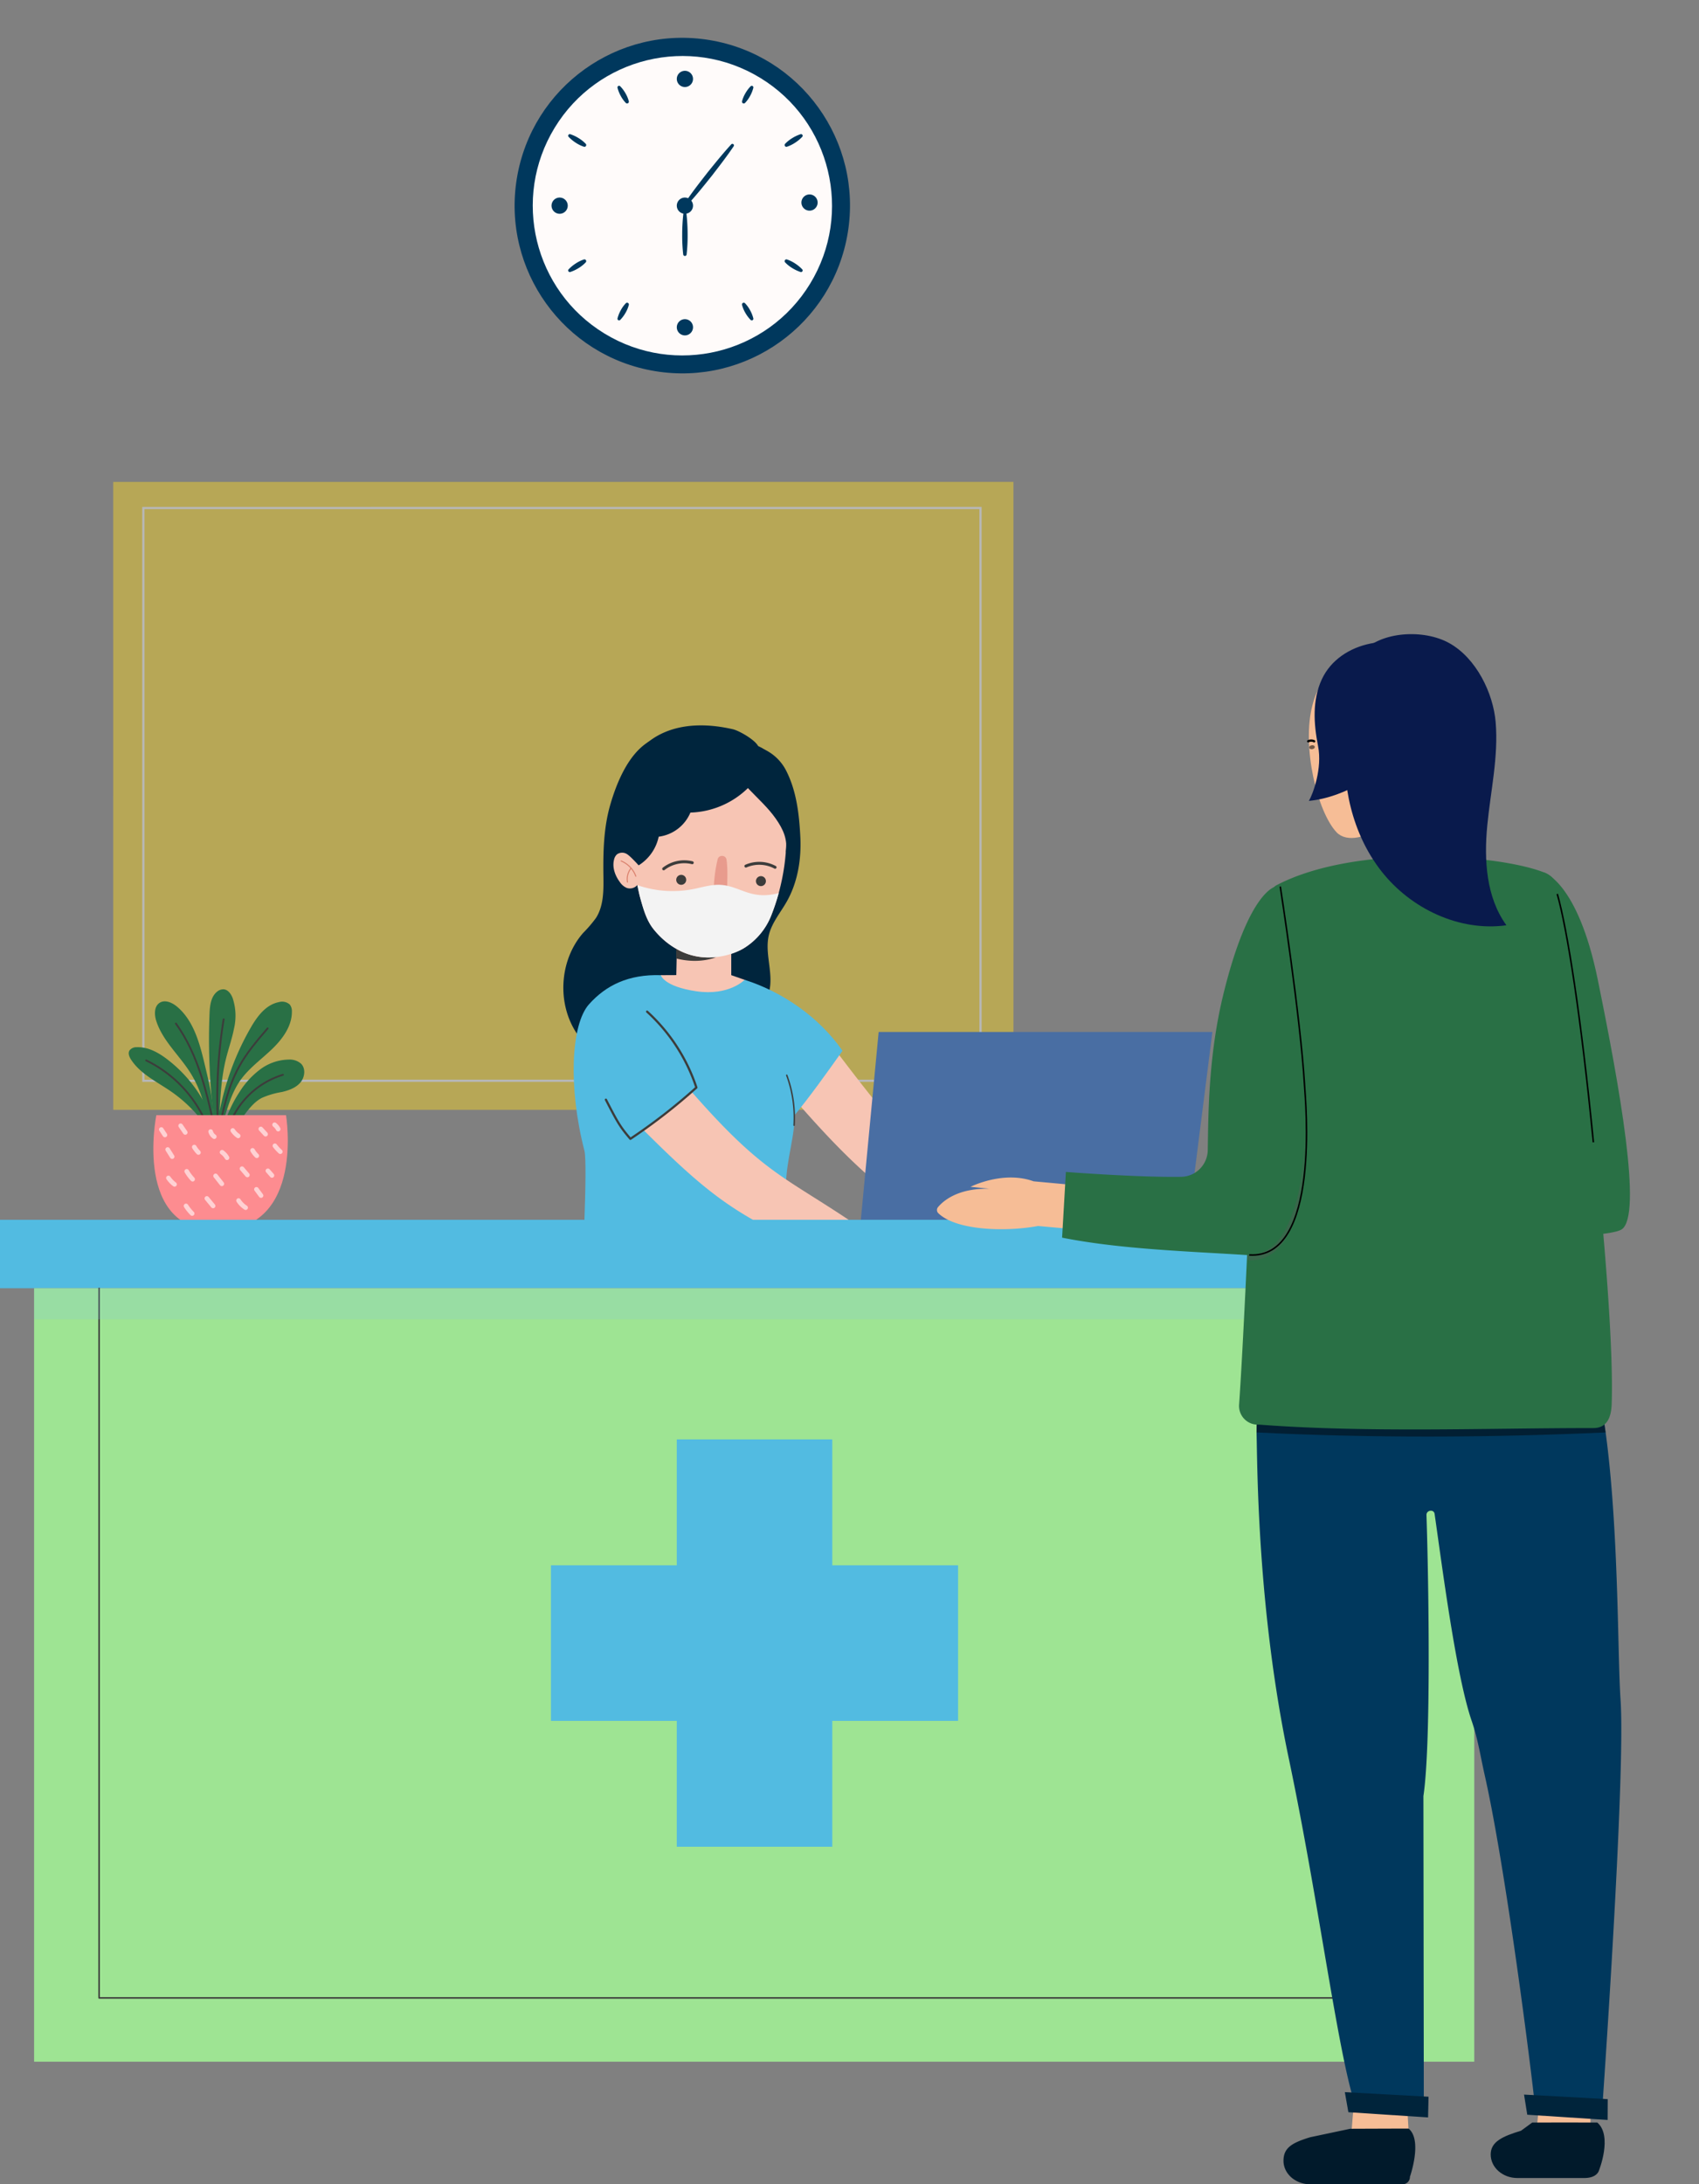 <svg xmlns="http://www.w3.org/2000/svg" width="554.883" height="713" viewBox="0 0 554.883 713">
  <rect x="0" y="0" width="554.883" height="713" fill="#808080" stroke="none"/>
  <g id="Group_925" data-name="Group 925" transform="translate(-211 -1746)">
    <g id="Group_781" data-name="Group 781" transform="translate(181.872 1784.955)">
      <g id="Group_771" data-name="Group 771" transform="translate(184.825 -38.955)">
        <circle id="Ellipse_105" data-name="Ellipse 105" cx="54.751" cy="54.751" r="54.751" transform="matrix(0.162, -0.987, 0.987, 0.162, 4.231, 112.283)" fill="#00385d"/>
        <circle id="Ellipse_106" data-name="Ellipse 106" cx="48.849" cy="48.849" r="48.849" transform="matrix(0.521, -0.854, 0.854, 0.521, 0, 83.42)" fill="#fffbfa"/>
        <path id="Path_1720" data-name="Path 1720" d="M281.647,166.081A2.646,2.646,0,1,1,279,163.436,2.647,2.647,0,0,1,281.647,166.081Z" transform="translate(-211.011 -98.946)" fill="#00385d"/>
        <path id="Path_1721" data-name="Path 1721" d="M307.062,165.446a2.646,2.646,0,1,1-2.647-2.645A2.646,2.646,0,0,1,307.062,165.446Z" transform="translate(-195.727 -99.328)" fill="#00385d"/>
        <path id="Path_1722" data-name="Path 1722" d="M281.647,140.244A2.646,2.646,0,1,1,279,137.6,2.646,2.646,0,0,1,281.647,140.244Z" transform="translate(-211.011 -114.485)" fill="#00385d"/>
        <path id="Path_1723" data-name="Path 1723" d="M256.1,166.081a2.646,2.646,0,1,1-2.647-2.645A2.647,2.647,0,0,1,256.1,166.081Z" transform="translate(-226.375 -98.946)" fill="#00385d"/>
        <path id="Path_1724" data-name="Path 1724" d="M281.647,190.872A2.646,2.646,0,1,1,279,188.225,2.646,2.646,0,0,1,281.647,190.872Z" transform="translate(-211.011 -84.038)" fill="#00385d"/>
        <path id="Path_1725" data-name="Path 1725" d="M293.848,153.279c-2.231,3.3-4.663,6.434-7.089,9.578-2.482,3.1-4.951,6.205-7.645,9.136a.554.554,0,0,1-.868-.685c2.229-3.3,4.684-6.418,7.126-9.547,2.5-3.086,4.99-6.177,7.683-9.109a.507.507,0,0,1,.793.628Z" transform="translate(-209.93 -105.531)" fill="#00385d"/>
        <path id="Path_1726" data-name="Path 1726" d="M278.845,166.908a60,60,0,0,1,.378,6.644,54.613,54.613,0,0,1-.331,6.644.558.558,0,0,1-1.107,0,54.636,54.636,0,0,1-.33-6.644,60.008,60.008,0,0,1,.376-6.644.511.511,0,0,1,1.014,0Z" transform="translate(-210.349 -97.125)" fill="#00385d"/>
        <path id="Path_1727" data-name="Path 1727" d="M293.357,141.3a11.153,11.153,0,0,1-1.057,2.657,10.2,10.2,0,0,1-1.677,2.311.579.579,0,0,1-.818-.024.59.59,0,0,1-.146-.517,10.165,10.165,0,0,1,1.1-2.634,11.134,11.134,0,0,1,1.717-2.288.53.53,0,0,1,.882.5Z" transform="translate(-203.016 -112.645)" fill="#00385d"/>
        <path id="Path_1728" data-name="Path 1728" d="M304.1,151.382a12.389,12.389,0,0,1-2.322,1.92,11.272,11.272,0,0,1-2.7,1.32.577.577,0,0,1-.713-.4.584.584,0,0,1,.12-.536,11.267,11.267,0,0,1,2.346-1.88,12.422,12.422,0,0,1,2.726-1.281.529.529,0,0,1,.653.362A.537.537,0,0,1,304.1,151.382Z" transform="translate(-197.786 -106.721)" fill="#00385d"/>
        <path id="Path_1729" data-name="Path 1729" d="M265.147,140.8a11.186,11.186,0,0,1,1.715,2.288,10.109,10.109,0,0,1,1.1,2.634.58.58,0,0,1-.964.541,10.144,10.144,0,0,1-1.675-2.311,11.16,11.16,0,0,1-1.059-2.657.531.531,0,0,1,.884-.5Z" transform="translate(-218.289 -112.645)" fill="#00385d"/>
        <path id="Path_1730" data-name="Path 1730" d="M254.877,150.526a12.423,12.423,0,0,1,2.726,1.281,11.3,11.3,0,0,1,2.344,1.88.577.577,0,0,1-.592.934,11.3,11.3,0,0,1-2.7-1.32,12.432,12.432,0,0,1-2.32-1.92.528.528,0,0,1,.543-.855Z" transform="translate(-224.331 -106.721)" fill="#00385d"/>
        <path id="Path_1731" data-name="Path 1731" d="M292.475,190.491a11.168,11.168,0,0,1-1.717-2.287,10.189,10.189,0,0,1-1.1-2.634.579.579,0,0,1,.964-.541,10.19,10.19,0,0,1,1.677,2.309A11.139,11.139,0,0,1,293.357,190a.53.53,0,0,1-.882.495Z" transform="translate(-203.016 -86.056)" fill="#00385d"/>
        <path id="Path_1732" data-name="Path 1732" d="M303.557,180.155a12.448,12.448,0,0,1-2.724-1.281,11.224,11.224,0,0,1-2.346-1.882.576.576,0,0,1,.056-.813.584.584,0,0,1,.536-.12,11.3,11.3,0,0,1,2.7,1.321,12.38,12.38,0,0,1,2.32,1.92.528.528,0,0,1-.543.855Z" transform="translate(-197.786 -91.367)" fill="#00385d"/>
        <path id="Path_1733" data-name="Path 1733" d="M264.264,190a11.209,11.209,0,0,1,1.057-2.658A10.191,10.191,0,0,1,267,185.028a.579.579,0,0,1,.964.541,10.135,10.135,0,0,1-1.1,2.634,11.221,11.221,0,0,1-1.715,2.287.533.533,0,0,1-.751-.019A.539.539,0,0,1,264.264,190Z" transform="translate(-218.288 -86.056)" fill="#00385d"/>
        <path id="Path_1734" data-name="Path 1734" d="M254.334,179.3a12.431,12.431,0,0,1,2.32-1.92,11.3,11.3,0,0,1,2.7-1.321.577.577,0,0,1,.592.934,11.256,11.256,0,0,1-2.344,1.882,12.5,12.5,0,0,1-2.726,1.281.528.528,0,0,1-.543-.855Z" transform="translate(-224.332 -91.368)" fill="#00385d"/>
      </g>
      <g id="Group_772" data-name="Group 772" transform="translate(66.102 118.339)" opacity="0.43">
        <rect id="Rectangle_151" data-name="Rectangle 151" width="204.981" height="294.015" transform="translate(294.015 0) rotate(89.998)" fill="#ffd91f"/>
        <rect id="Rectangle_152" data-name="Rectangle 152" width="186.972" height="273.418" transform="translate(283.258 8.525) rotate(89.998)" fill="#ffd91f" stroke="#fff" stroke-miterlimit="10" stroke-width="0.72"/>
      </g>
      <g id="Group_774" data-name="Group 774" transform="translate(71.175 283.973)">
        <path id="Path_1735" data-name="Path 1735" d="M68.484,233.7c-3.019-2.394-6.586-4.506-10.436-4.361a2.818,2.818,0,0,0-2.436,1.091c-.528.919-.045,2.08.533,2.967,3.059,4.7,8.446,7.216,13.062,10.4A45.8,45.8,0,0,1,79.86,254.07c.5.669,1.715,2.325,2.782,1.758.9-.479.119-1.91-.125-2.639a38.451,38.451,0,0,0-3.358-7.349A44.405,44.405,0,0,0,68.484,233.7Z" transform="translate(-55.385 -210.431)" fill="#297045"/>
        <path id="Path_1736" data-name="Path 1736" d="M71.986,242.829c-3.6-5.509-8.79-10.135-10.816-16.395-.673-2.074-.749-4.79,1.086-5.967,1.752-1.124,4.088-.083,5.683,1.254,5.451,4.574,7.4,11.988,9.053,18.909,1.342,5.626,2.693,11.3,2.854,17.08.03,1.041-.322,5.2-1.941,3.414-.9-1-.645-4.886-.942-6.279A35.506,35.506,0,0,0,71.986,242.829Z" transform="translate(-52.169 -216.051)" fill="#297045"/>
        <path id="Path_1737" data-name="Path 1737" d="M71.923,225.535c.107-2.644.431-5.621,2.509-7.257a3.114,3.114,0,0,1,2.119-.74c1.438.118,2.408,1.521,2.924,2.868a18.228,18.228,0,0,1,.445,9.953c-.642,3.3-1.782,6.486-2.6,9.751-1.595,6.4-1.92,13.045-2.173,19.638-.029.714-.554,2.389-1.6,1.6-.512-.384-.359-3.127-.423-3.7-.4-3.512-.722-7.028-.948-10.555A206.974,206.974,0,0,1,71.923,225.535Z" transform="translate(-45.541 -217.53)" fill="#297045"/>
        <path id="Path_1738" data-name="Path 1738" d="M84.51,228.414c2.093-3.621,4.894-7.406,9.163-8.231a3.744,3.744,0,0,1,3.526.806,3.5,3.5,0,0,1,.681,2.322c.03,4.719-3.039,8.915-6.511,12.246s-7.507,6.2-10.271,10.087c-3.145,4.423-4.389,9.791-6.047,14.906-.378,1.163-1.236,1.8-1.651.572-.357-1.063.548-3.477.751-4.586a87.674,87.674,0,0,1,10.359-28.12Z" transform="translate(-44.601 -216.001)" fill="#297045"/>
        <path id="Path_1739" data-name="Path 1739" d="M79.88,242.329a27.362,27.362,0,0,1,6.721-7.293,16.034,16.034,0,0,1,9.283-3.177,5.646,5.646,0,0,1,4.029,1.342c1.613,1.622,1.223,4.506-.287,6.225s-3.8,2.509-6.029,3.031A26.183,26.183,0,0,0,87.04,244.4c-3.441,1.848-5.421,5.51-7.973,8.466A5.055,5.055,0,0,1,77.1,254.43c-3.618,1.332-1.765-3.076-1.19-4.513A42.513,42.513,0,0,1,79.88,242.329Z" transform="translate(-43.635 -208.913)" fill="#297045"/>
        <path id="Path_1740" data-name="Path 1740" d="M58.938,232.031a40.637,40.637,0,0,1,20.11,21.715" transform="translate(-53.249 -208.81)" fill="none" stroke="#3c3c3b" stroke-linecap="round" stroke-linejoin="round" stroke-width="0.598"/>
        <path id="Path_1741" data-name="Path 1741" d="M65,224.515c7.472,10.358,10.3,23.257,12.95,35.751" transform="translate(-49.601 -213.33)" fill="none" stroke="#3c3c3b" stroke-linecap="round" stroke-linejoin="round" stroke-width="0.598"/>
        <path id="Path_1742" data-name="Path 1742" d="M75.522,223.65A160.743,160.743,0,0,0,73.7,258.517" transform="translate(-44.525 -213.85)" fill="none" stroke="#3c3c3b" stroke-linecap="round" stroke-linejoin="round" stroke-width="0.598"/>
        <path id="Path_1743" data-name="Path 1743" d="M89.736,225.5c-3.385,3.944-6.8,7.925-9.307,12.478-3.678,6.671-5.261,14.265-6.751,21.735" transform="translate(-44.385 -212.739)" fill="none" stroke="#3c3c3b" stroke-linecap="round" stroke-linejoin="round" stroke-width="0.598"/>
        <path id="Path_1744" data-name="Path 1744" d="M93.763,234.961a27.167,27.167,0,0,0-18.454,19.548" transform="translate(-43.403 -207.048)" fill="none" stroke="#3c3c3b" stroke-linecap="round" stroke-linejoin="round" stroke-width="0.598"/>
        <path id="Path_1745" data-name="Path 1745" d="M61.38,243.2h42.355s6.215,37.062-21.945,37.6S61.38,243.2,61.38,243.2Z" transform="translate(-52.368 -202.093)" fill="#fd8c90"/>
        <g id="Group_773" data-name="Group 773" transform="translate(10.633 44.223)">
          <path id="Path_1746" data-name="Path 1746" d="M82.32,246l1.56,1.705" transform="translate(-49.82 -244.63)" fill="none" stroke="#fed1d3" stroke-linecap="round" stroke-linejoin="round" stroke-width="1.5"/>
          <path id="Path_1747" data-name="Path 1747" d="M76.6,246.308a6.627,6.627,0,0,0,1.77,1.778" transform="translate(-53.261 -244.447)" fill="none" stroke="#fed1d3" stroke-linecap="round" stroke-linejoin="round" stroke-width="1.5"/>
          <path id="Path_1748" data-name="Path 1748" d="M80.641,250.365a7.823,7.823,0,0,0,1.377,1.765" transform="translate(-50.83 -242.007)" fill="none" stroke="#fed1d3" stroke-linecap="round" stroke-linejoin="round" stroke-width="1.5"/>
          <path id="Path_1749" data-name="Path 1749" d="M74.418,250.751a5.88,5.88,0,0,1,1.621,1.792" transform="translate(-54.572 -241.775)" fill="none" stroke="#fed1d3" stroke-linecap="round" stroke-linejoin="round" stroke-width="1.5"/>
          <path id="Path_1750" data-name="Path 1750" d="M72.091,246.534a2.914,2.914,0,0,0,1.187,1.659" transform="translate(-55.972 -244.311)" fill="none" stroke="#fed1d3" stroke-linecap="round" stroke-linejoin="round" stroke-width="1.5"/>
          <path id="Path_1751" data-name="Path 1751" d="M68.749,249.691a9.334,9.334,0,0,0,1.364,1.773" transform="translate(-57.981 -242.413)" fill="none" stroke="#fed1d3" stroke-linecap="round" stroke-linejoin="round" stroke-width="1.5"/>
          <path id="Path_1752" data-name="Path 1752" d="M73.094,255.568l2.045,2.593" transform="translate(-55.368 -238.878)" fill="none" stroke="#fed1d3" stroke-linecap="round" stroke-linejoin="round" stroke-width="1.5"/>
          <path id="Path_1753" data-name="Path 1753" d="M78.483,254.1l1.757,2.061" transform="translate(-52.128 -239.761)" fill="none" stroke="#fed1d3" stroke-linecap="round" stroke-linejoin="round" stroke-width="1.5"/>
          <path id="Path_1754" data-name="Path 1754" d="M77.778,260.595a7.921,7.921,0,0,0,2.32,2.317" transform="translate(-52.552 -235.855)" fill="none" stroke="#fed1d3" stroke-linecap="round" stroke-linejoin="round" stroke-width="1.5"/>
          <path id="Path_1755" data-name="Path 1755" d="M67.206,254.637a14.3,14.3,0,0,0,1.93,2.58" transform="translate(-58.909 -239.438)" fill="none" stroke="#fed1d3" stroke-linecap="round" stroke-linejoin="round" stroke-width="1.5"/>
          <path id="Path_1756" data-name="Path 1756" d="M63.322,250.186q.735,1.17,1.472,2.338" transform="translate(-61.245 -242.115)" fill="none" stroke="#fed1d3" stroke-linecap="round" stroke-linejoin="round" stroke-width="1.5"/>
          <path id="Path_1757" data-name="Path 1757" d="M65.971,245.351l1.5,2.181" transform="translate(-59.652 -245.023)" fill="none" stroke="#fed1d3" stroke-linecap="round" stroke-linejoin="round" stroke-width="1.5"/>
          <path id="Path_1758" data-name="Path 1758" d="M83.763,254.527q.668.764,1.334,1.528" transform="translate(-48.952 -239.505)" fill="none" stroke="#fed1d3" stroke-linecap="round" stroke-linejoin="round" stroke-width="1.5"/>
          <path id="Path_1759" data-name="Path 1759" d="M71.317,260.158l2.034,2.465" transform="translate(-56.437 -236.118)" fill="none" stroke="#fed1d3" stroke-linecap="round" stroke-linejoin="round" stroke-width="1.5"/>
          <path id="Path_1760" data-name="Path 1760" d="M63.477,255.988a9.017,9.017,0,0,0,2,2.095" transform="translate(-61.152 -238.626)" fill="none" stroke="#fed1d3" stroke-linecap="round" stroke-linejoin="round" stroke-width="1.5"/>
          <path id="Path_1761" data-name="Path 1761" d="M67.067,261.688a15.335,15.335,0,0,0,2,2.487" transform="translate(-58.993 -235.198)" fill="none" stroke="#fed1d3" stroke-linecap="round" stroke-linejoin="round" stroke-width="1.5"/>
          <path id="Path_1762" data-name="Path 1762" d="M85.193,249.432a14.625,14.625,0,0,0,1.762,1.922" transform="translate(-48.092 -242.568)" fill="none" stroke="#fed1d3" stroke-linecap="round" stroke-linejoin="round" stroke-width="1.5"/>
          <path id="Path_1763" data-name="Path 1763" d="M62.025,246.109q.593.9,1.183,1.8" transform="translate(-62.025 -244.567)" fill="none" stroke="#fed1d3" stroke-linecap="round" stroke-linejoin="round" stroke-width="1.5"/>
          <path id="Path_1764" data-name="Path 1764" d="M81.424,258.307q.757,1.018,1.51,2.039" transform="translate(-50.359 -237.231)" fill="none" stroke="#fed1d3" stroke-linecap="round" stroke-linejoin="round" stroke-width="1.5"/>
          <path id="Path_1765" data-name="Path 1765" d="M85.128,245.146a4.354,4.354,0,0,1,1.175,1.419" transform="translate(-48.131 -245.146)" fill="none" stroke="#fed1d3" stroke-linecap="round" stroke-linejoin="round" stroke-width="1.5"/>
        </g>
      </g>
      <g id="Group_779" data-name="Group 779" transform="translate(213.112 197.822)">
        <g id="Group_778" data-name="Group 778">
          <path id="Path_1766" data-name="Path 1766" d="M216.9,177.918c3.283,6.535,4.151,14.1,4.519,21.4s-.85,14.821-4.463,21.178c-2.048,3.606-4.873,6.892-5.829,10.928-1.376,5.8,1.4,11.941.251,17.791-.748,3.819-3.087,7.107-5.384,10.25-3.185,4.361-6.993,9.061-12.35,9.746-6.715.858-12.782-5.027-19.542-4.663-6.433.344-12.15,6.3-18.414,4.8-2.956-.709-5.285-3-7.024-5.494-6.83-9.788-6.039-24.2,1.822-33.18a42.608,42.608,0,0,0,4.2-4.9c2.557-4.018,2.481-9.1,2.418-13.862-.1-7.677.078-15.46,2.176-22.845s5.92-16.606,12.423-20.687c5.754-3.609,24.684-5.462,32.4.956A15.365,15.365,0,0,1,216.9,177.918Z" transform="translate(-144.02 -162.916)" fill="#00253d"/>
          <path id="Path_1767" data-name="Path 1767" d="M259.133,298.134c-31.212-14.882-45.444-26.778-68-52.687l14.459-14.67c23.165,30.521,35.131,43.445,61.813,59.27,5.765,3.421,12.737,5.7,14.385,12.2a2.071,2.071,0,0,1,.067,1.062.772.772,0,0,1-.781.6,1.153,1.153,0,0,1-.629-.439l-4.356-4.844q1.489,1.78,2.98,3.558c.362.432.74,1.034.444,1.513-.412.661-1.428.2-2.016-.315l-3.829-3.329c1.68,1.424,3.5,3.108,3.589,5.309-1.508.162-2.9-.839-3.931-1.947a15.406,15.406,0,0,0-3.246-3.163,11.179,11.179,0,0,1,3.738,4.37c.13.271.237.621.037.844s-.557.151-.833.04c-3.062-1.222-4.74-5.161-8.015-5.518a5.907,5.907,0,0,0,.592,1.5,1.417,1.417,0,0,1-.111,1.523,1.167,1.167,0,0,1-1.288.141,3.423,3.423,0,0,1-1.046-.881C261.878,300.863,260.846,298.951,259.133,298.134Z" transform="translate(-115.689 -123.413)" fill="#f7c5b4"/>
          <path id="Path_1768" data-name="Path 1768" d="M219.447,314.648c-70.792.663-61.808.306-70.792.663.17-1.544,2.12-38.982.98-43.381-5.309-20.5-4.425-41.128,1.492-47.758,5.518-6.183,12.9-9.848,23.465-9.509,0,0,7.664,9.206,27.372,1.513,0,0,10.282,12.521,15.767,38.724,1.8,8.591-1.377,16.493-2.112,25.238C214.888,288.844,216.449,306.444,219.447,314.648Z" transform="translate(-142.753 -133.116)" fill="#52bbe1"/>
          <path id="Path_1769" data-name="Path 1769" d="M181.587,215.6c12.568,4.015,24.443,12.323,31.963,23.162-5.28,7.443-10.683,15.034-16.5,22.069l-1.664,1.624-15.378-46.278Z" transform="translate(-122.375 -132.54)" fill="#52bbe1"/>
          <path id="Path_1770" data-name="Path 1770" d="M191.407,276.585" transform="translate(-115.522 -95.865)" fill="#70b0e1"/>
          <path id="Path_1771" data-name="Path 1771" d="M191.981,251.368a40.178,40.178,0,0,0-2.4-16.316" transform="translate(-116.618 -120.842)" fill="none" stroke="#3c3c3b" stroke-linecap="round" stroke-linejoin="round" stroke-width="0.468"/>
          <path id="Path_1772" data-name="Path 1772" d="M224.619,293.9c-32.311-14.233-39.943-18.774-64.274-43.029l15.746-12.447c25.26,28.812,30.977,27.409,58.777,46.907,5.488,3.848,13.107,4.79,15.21,11.155a2.067,2.067,0,0,1,.143,1.054.774.774,0,0,1-.738.652,1.143,1.143,0,0,1-.658-.394l-4.687-4.526,3.224,3.341c.392.405.812.978.549,1.476-.364.689-1.411.3-2.032-.171l-4.055-3.051c1.776,1.3,3.707,2.854,3.954,5.043-1.494.266-2.947-.633-4.059-1.665a15.359,15.359,0,0,0-3.461-2.926,11.165,11.165,0,0,1,4.037,4.1c.147.259.28.6.1.838s-.546.191-.828.1c-3.14-1-5.091-4.814-8.385-4.94a5.933,5.933,0,0,0,.7,1.456,1.416,1.416,0,0,1,0,1.528,1.165,1.165,0,0,1-1.273.229,3.457,3.457,0,0,1-1.107-.8C230.122,296.509,226.355,294.666,224.619,293.9Z" transform="translate(-134.202 -118.813)" fill="#f7c5b4"/>
          <path id="Path_1773" data-name="Path 1773" d="M166.155,222.088a58.337,58.337,0,0,1,16.094,24.778A188.832,188.832,0,0,1,160.7,263.607c-3.265-3.816-4.066-5.134-8-12.777" transform="translate(-138.798 -128.638)" fill="none" stroke="#3c3c3b" stroke-linecap="round" stroke-linejoin="round" stroke-width="0.724"/>
          <path id="Path_1774" data-name="Path 1774" d="M191.274,216.168,183.9,248.647,163.9,214.655a51.843,51.843,0,0,0,16.134,2.181C189.7,216.745,191.274,216.168,191.274,216.168Z" transform="translate(-132.063 -133.108)" fill="#52bbe1"/>
          <path id="Path_1775" data-name="Path 1775" d="M158.418,183.948c-1.808,10.524.291,26.378,2.649,34.7.958,3.384,1.987,6.879,4.207,9.607,10.968,13.468,25.31,8.987,30,5.818a22.051,22.051,0,0,0,8.257-10,70.856,70.856,0,0,0,4.759-33.352s-.974-25.609-27.6-23.452C180.695,167.272,161.437,166.372,158.418,183.948Z" transform="translate(-135.771 -161.68)" fill="#f7c5b4"/>
          <path id="Path_1776" data-name="Path 1776" d="M191.274,220.081l-4.369-1.52v-9.448l-17.724-.964-.229,10.395-5.051.024s.913,3.688,11.612,5.257S191.274,220.081,191.274,220.081Z" transform="translate(-132.063 -137.021)" fill="#f7c5b4"/>
          <path id="Path_1777" data-name="Path 1777" d="M167.045,209.279a20.917,20.917,0,0,0,13.158,2.657s-5.277,2.509-13.158.5Z" transform="translate(-130.173 -136.341)" fill="#3c3c3b"/>
          <g id="Group_775" data-name="Group 775" transform="translate(32.763 42.61)">
            <path id="Path_1778" data-name="Path 1778" d="M167.055,196.01a1.626,1.626,0,1,0,1.44-1.8A1.628,1.628,0,0,0,167.055,196.01Z" transform="translate(-162.936 -188.016)" fill="#3c3c3b"/>
            <path id="Path_1779" data-name="Path 1779" d="M183.31,196.272a1.626,1.626,0,1,0,1.44-1.794A1.626,1.626,0,0,0,183.31,196.272Z" transform="translate(-153.161 -187.858)" fill="#3c3c3b"/>
            <path id="Path_1780" data-name="Path 1780" d="M173.817,191.85a10.963,10.963,0,0,0-9.338,2" transform="translate(-164.479 -189.623)" fill="none" stroke="#3c3c3b" stroke-linecap="round" stroke-linejoin="round" stroke-width="0.954"/>
            <path id="Path_1781" data-name="Path 1781" d="M178.362,201.513a3.871,3.871,0,0,1-5.259-1.7" transform="translate(-159.293 -184.641)" fill="none" stroke="#3c3c3b" stroke-linecap="round" stroke-linejoin="round" stroke-width="0.591"/>
            <path id="Path_1782" data-name="Path 1782" d="M181.247,192.761a10.967,10.967,0,0,1,9.541.388" transform="translate(-154.395 -189.431)" fill="none" stroke="#3c3c3b" stroke-linecap="round" stroke-linejoin="round" stroke-width="0.954"/>
            <path id="Path_1783" data-name="Path 1783" d="M178.845,191.44c.54,3.531.175,7.12.263,10.678a.851.851,0,0,1-.1.514c-.219.323-.764.341-1.209.319q-1.014-.053-2.024-.107a1.294,1.294,0,0,1-.966-.315.814.814,0,0,1-.117-.517,46.556,46.556,0,0,1,1.217-10.3,1.972,1.972,0,0,1,.42-.954,1.568,1.568,0,0,1,1.6-.328A1.385,1.385,0,0,1,178.845,191.44Z" transform="translate(-158.336 -190.34)" fill="#e89b8d"/>
          </g>
          <path id="Path_1784" data-name="Path 1784" d="M183.064,167.8c-2.9.584-4.471,4.043-3.973,6.956s2.485,5.329,4.522,7.47c2.975,3.132,6.234,6.036,8.719,9.57s4,6.9,3.294,11.16c0,0,7.31-16.683-1.086-27.793C187.511,165.862,183.064,167.8,183.064,167.8Z" transform="translate(-122.983 -161.385)" fill="#00253d"/>
          <path id="Path_1785" data-name="Path 1785" d="M201.942,173.555c-.1-.037-.2-.069-.3-.1a9.691,9.691,0,0,0-.186-2.437c-.429-2.159-6.316-5.533-8.46-6.024-22.868-5.243-37.751,6.177-37.619,29.334-1.067,4.092-1.2,8.258.95,11.536.788,1.2.7,2.931,1.8,3.848a2.137,2.137,0,0,0,.49.306,4.167,4.167,0,0,0,.793.535c.086-.1.17-.216.256-.32a5.477,5.477,0,0,0,2.782-.945,14.547,14.547,0,0,0,6.333-9.217,13.009,13.009,0,0,0,10.356-7.869,28.115,28.115,0,0,0,20.232-9.514C201.577,180.157,203.367,176.585,201.942,173.555Z" transform="translate(-137.64 -163.732)" fill="#00253d"/>
          <g id="Group_777" data-name="Group 777" transform="translate(16.358 41.574)">
            <path id="Path_1786" data-name="Path 1786" d="M162.075,200.188a3.176,3.176,0,0,1-3.462,1.006,5.124,5.124,0,0,1-2.264-1.9c-1.579-2.112-2.575-4.851-1.9-7.4a3.206,3.206,0,0,1,.956-1.68,2.908,2.908,0,0,1,3.087-.165c.977.485,3.26,2.964,4.184,3.992Z" transform="translate(-154.235 -189.693)" fill="#f7c5b4"/>
            <g id="Group_776" data-name="Group 776" transform="translate(2.522 2.698)">
              <path id="Path_1787" data-name="Path 1787" d="M155.81,191.378a8.569,8.569,0,0,1,4.791,4.972" transform="translate(-155.81 -191.378)" fill="none" stroke="#da806c" stroke-linecap="round" stroke-linejoin="round" stroke-width="0.332"/>
              <path id="Path_1788" data-name="Path 1788" d="M158.269,192.877a5.679,5.679,0,0,0-1.137,4.477" transform="translate(-155.065 -190.477)" fill="none" stroke="#da806c" stroke-linecap="round" stroke-linejoin="round" stroke-width="0.332"/>
            </g>
          </g>
        </g>
        <path id="Path_1789" data-name="Path 1789" d="M207.54,292.22l6.262-65.988H322.8L313.97,296H199.219V292.22Z" transform="translate(-110.824 -126.146)" fill="#496ea3"/>
      </g>
      <path id="Path_1790" data-name="Path 1790" d="M159.755,199.411q.228.918.463,1.741c.958,3.384,1.987,6.879,4.207,9.607a25.935,25.935,0,0,0,8.4,6.912c8.774,4.522,18.011,1.33,21.6-1.095a22.051,22.051,0,0,0,8.257-10,69.643,69.643,0,0,0,2.573-7.639c-8.976,2.386-12.441-2.165-18.71-2.666-3.124-.25-6.191.769-9.267,1.368a35.161,35.161,0,0,1-18.132-1.28Z" transform="translate(78.19 53.637)" fill="#f3f3f3"/>
      <g id="Group_780" data-name="Group 780" transform="translate(29.128 359.216)">
        <rect id="Rectangle_153" data-name="Rectangle 153" width="492.629" height="22.339" fill="#52bbe1"/>
        <rect id="Rectangle_154" data-name="Rectangle 154" width="470.35" height="252.482" transform="translate(11.139 22.339)" fill="#9ee493"/>
        <path id="Path_1791" data-name="Path 1791" d="M274.459,350.375H233.37v-41.09H182.584v41.09h-41.09v50.785h41.09v41.09H233.37v-41.09h41.09Z" transform="translate(38.445 -237.594)" fill="#52bbe1"/>
        <path id="Path_1792" data-name="Path 1792" d="M49.34,278.53v231.6H475.108V278.467" transform="translate(-16.974 -256.127)" fill="none" stroke="#3c3c3b" stroke-linecap="round" stroke-linejoin="round" stroke-width="0.5"/>
        <rect id="Rectangle_155" data-name="Rectangle 155" width="470.35" height="10.135" transform="translate(11.139 22.339)" fill="#84c5e3" opacity="0.2"/>
      </g>
    </g>
    <g id="Group_782" data-name="Group 782" transform="translate(171.325 1820.416)">
      <path id="Path_1793" data-name="Path 1793" d="M503.776,149.339" transform="translate(90.782 8.472)" fill="#70b0e1"/>
      <path id="Path_1794" data-name="Path 1794" d="M493.487,182.709s11.147,2.975,17.705,35.073c7.016,34.336,14.708,77,7.792,81.481s-85.43,2.542-85.43,2.542l-.26-24.194s50.85-7.945,55.883-14.121c1.237-1.516-.886-8.014-.444-15.407C490.093,225.389,493.487,182.709,493.487,182.709Z" transform="translate(50.311 27.633)" fill="#297045"/>
      <path id="Path_1795" data-name="Path 1795" d="M457.912,173.533s1.366,19.138,3.144,23.314a6.242,6.242,0,0,0,2.344,2.731c5.034,3.385-3.953,45.989-8.534,45.047-4.94-1.015-17.159-27.438-21.1-36.011a5.081,5.081,0,0,1,2.426-6.753l.032-.013c4.249-1.886,1.116-36.965,1.116-36.965Z" transform="translate(50.311 17.398)" fill="#f26e5a"/>
      <path id="Path_1796" data-name="Path 1796" d="M460.948,159.876s-3.128-13.82-13.493-17.921-19.843-1.017-23.441,12.51,1.607,34.987,7.906,41.573S460.167,191.585,460.948,159.876Z" transform="translate(44.306 1.264)" fill="#f6bd96"/>
      <path id="Path_1797" data-name="Path 1797" d="M488,437.279v16.284c1.876,4.765-1.793,7.4-7.153,5.944s-7.846-.186-11.333-.376c0,0,1.557-21.881,2.271-22.522S488,437.279,488,437.279Z" transform="translate(71.109 173.322)" fill="#f6bd96"/>
      <path id="Path_1798" data-name="Path 1798" d="M456.155,450.067a24.122,24.122,0,0,1-.6,4.639c-1.341,4.68-4.367,7.459-10.509,8.3-7.372,1.007-12.716,4.071-18.193,2.749-5.826-1.428-5.491-1.121-5.174-8.236.222-5.008,9.7-6.81,15.866-7.452.5-6.5,1.393-17.014,1.9-17.46.713-.642,16.2.668,16.2.668v8.249Z" transform="translate(43.56 171.024)" fill="#f6bd96"/>
      <path id="Path_1799" data-name="Path 1799" d="M418.778,319.287s-3.584-118.5,2.042-124.123c2.254-2.254,20.669-8.334,33.255-10.4a147.961,147.961,0,0,1,33.587-1.771s19.191,23,19.191,31.536S508.079,320.2,508.079,320.2c23.657,10.865,21.06,107.254,22.783,132.6s-6.183,136.35-6.183,136.35l-21.631-2.349c-1.27-12.9-9.67-78.888-16.546-109.362-1.429-6.338-2.185-11.7-4.293-17.845-5.052-14.728-9.631-50.453-12.077-67.47-.231-1.6-2.709-1.248-2.656.37.729,21.9,1.544,74.842-1,91.738l.134,104.146-21.7-1.185c-6.032-15.848-12.228-66.923-22.44-115.424-10.226-48.583-10.2-95.113-10.465-105C411.556,350.11,418.778,319.287,418.778,319.287Z" transform="translate(38.075 27.633)" fill="#00385d"/>
      <path id="Path_1800" data-name="Path 1800" d="M526,300.693c-38.8,1.747-76.84,1.824-114.013,0v-4.587l113.133-.463Z" transform="translate(38.075 92.48)" fill="#060606" opacity="0.48"/>
      <path id="Path_1801" data-name="Path 1801" d="M408.36,358.468c2.374-33.754,6.558-141.151,7.295-160.274.077-1.983,3.022-8.383,4.822-9.332,25.557-13.475,71.95-10.278,87.428-4.261a7.585,7.585,0,0,1,4.8,5.148c5.365,18.914,18.646,132.43,17.346,168.468-.12,3.315-.995,7.78-5.936,7.78-34.884,0-73.876,1.573-109.232-1.126A6.107,6.107,0,0,1,408.36,358.468Z" transform="translate(35.986 25.742)" fill="#297045"/>
      <path id="Path_1802" data-name="Path 1802" d="M410.056,278.209v-3.731c15.3.976,18.434-20.953,18.7-37.623C428.9,253.762,426.538,279.28,410.056,278.209Z" transform="translate(36.968 58.724)" fill="#565656" opacity="0.36"/>
      <path id="Path_1803" data-name="Path 1803" d="M474.373,187.188c3.26,11.5,7.745,39.779,11.791,81.075" transform="translate(73.899 30.205)" fill="none" stroke="#000" stroke-miterlimit="10" stroke-width="0.5"/>
      <path id="Path_1804" data-name="Path 1804" d="M468.527,442.726l26.248,1.707.032-6.79-27.328-1.494Z" transform="translate(69.94 173.16)" fill="#00243b"/>
      <path id="Path_1805" data-name="Path 1805" d="M431.448,442.192l26.035,1.707.149-6.76L430.3,435.645Z" transform="translate(48.594 172.87)" fill="#00243b"/>
      <path id="Path_1806" data-name="Path 1806" d="M458.866,458.932a2.376,2.376,0,0,1-2.374,2.44h-30.2c-4.816,0-8.72-3.438-8.72-7.677h0c0-4.239,2.788-5.864,8.72-7.676l13.053-2.76s19.078-.075,19.087-.052C463.067,446.98,458.866,458.932,458.866,458.932Z" transform="translate(41.284 177.212)" fill="#011a2b"/>
      <path id="Path_1807" data-name="Path 1807" d="M495.9,457.678s-.562,2.344-4.63,2.4h-21.99c-4.816,0-8.72-3.438-8.72-7.677h0c0-4.239,3.975-5.952,9.908-7.764l3.654-2.671s21.246-.037,21.257,0C500.459,446.334,495.9,457.678,495.9,457.678Z" transform="translate(65.966 176.469)" fill="#011a2b"/>
      <path id="Path_1808" data-name="Path 1808" d="M479.572,163.318c.954,11.263-1.656,22.483-2.739,33.735s-.381,23.413,6.254,32.566c-15.388,2.135-31.278-5.44-40.851-17.674s-13.168-28.51-11.619-43.966c.872-8.716-.357-21.058,5.483-27.585,5.957-6.657,19.934-7.562,28.333-2.875C473.253,142.442,478.768,153.817,479.572,163.318Z" transform="translate(48.575 -2)" fill="#091a4c"/>
      <path id="Path_1809" data-name="Path 1809" d="M462.9,140.448c4.968,3.421,7.986,6.21,6.27,11.78-1.294,4.206-21.825,33.457-46.33,35.876,1.36-2.3,4.435-10.66,3-17.908s-1.936-15,1.234-21.8C432.985,135.713,451.544,132.634,462.9,140.448Z" transform="translate(44.306 -1.082)" fill="#091a4c"/>
      <path id="Path_1810" data-name="Path 1810" d="M394.184,248.787l-3.051,14.141L378.7,261.814c-11.589,2.108-27.086,1.229-32.591-4.194a1.441,1.441,0,0,1-.1-1.95c1.669-2,6.465-6.275,16.853-6.009l-6.223-.634s10.6-5.407,20.6-1.8Z" transform="translate(0 63.968)" fill="#f6bd96"/>
      <path id="Path_1811" data-name="Path 1811" d="M422.7,156.886a2.228,2.228,0,0,1,1.946,0" transform="translate(44.23 10.67)" fill="none" stroke="#000" stroke-linecap="round" stroke-miterlimit="10" stroke-width="0.75"/>
      <ellipse id="Ellipse_107" data-name="Ellipse 107" cx="0.908" cy="0.639" rx="0.908" ry="0.639" transform="matrix(0.987, -0.159, 0.159, 0.987, 467.173, 169.008)" opacity="0.54"/>
      <path id="Path_1812" data-name="Path 1812" d="M441.459,185.647s-8.77,1.041-17.124,35.075c-5.1,20.77-4.921,40.707-5.126,51.029a8.834,8.834,0,0,1-8.707,8.658c-14.127.22-37.622-1.59-37.622-1.59l-1.24,21.445c18.868,3.783,41.878,4.5,59.686,5.645,23.338,1.5,18.366-50.334,18.059-55.448C448.027,227.766,441.459,185.647,441.459,185.647Z" transform="translate(14.909 29.32)" fill="#297045"/>
      <path id="Path_1813" data-name="Path 1813" d="M410.464,305.91c23.338,1.5,18.366-50.334,18.059-55.448-1.358-22.7-7.926-64.815-7.926-64.815" transform="translate(37.202 29.32)" fill="none" stroke="#000" stroke-miterlimit="10" stroke-width="0.5"/>
    </g>
  </g>
</svg>
